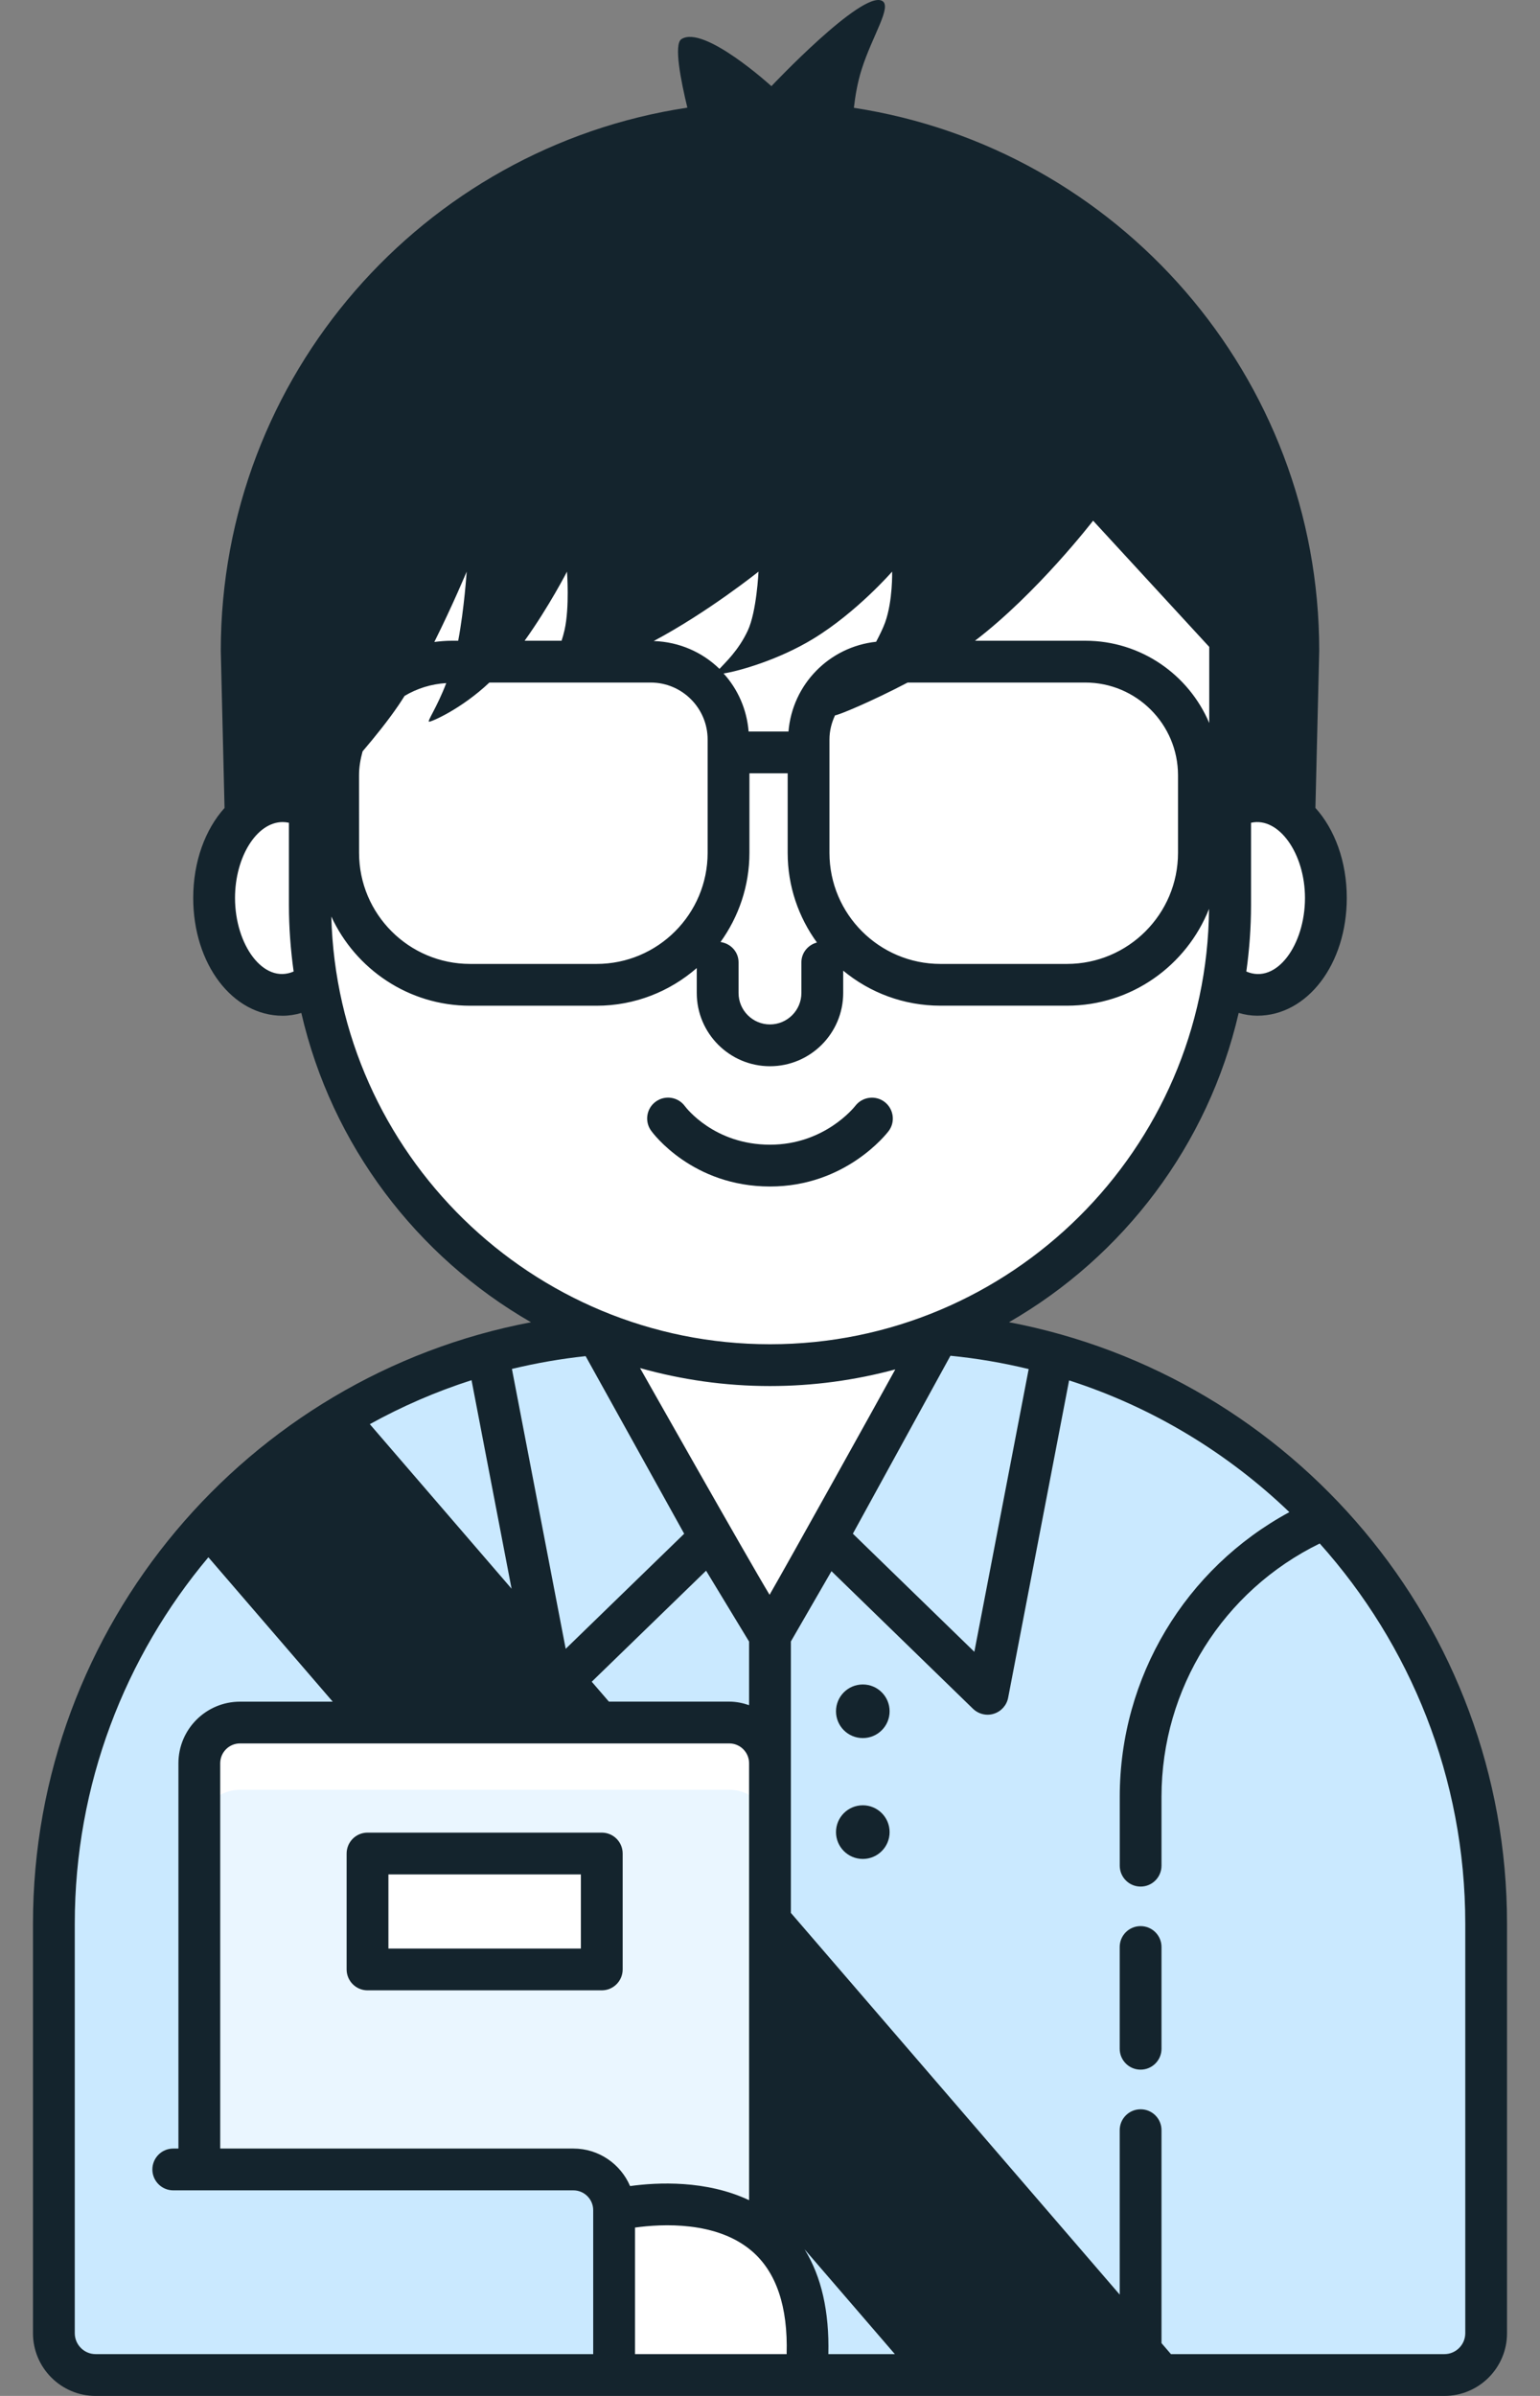 <svg width="36" height="56" viewBox="0 0 36 56" fill="none" xmlns="http://www.w3.org/2000/svg">
<rect x="0" y="0" width="36" height="56" fill="#808080" stroke="none"/>
<path d="M21.902 31.174C20.692 31.646 19.377 31.907 18 31.907C16.623 31.907 15.308 31.646 14.097 31.174C6.923 31.682 1.26 37.658 1.26 44.962V54.534C1.26 55.074 1.697 55.511 2.237 55.511H33.764C34.303 55.511 34.74 55.074 34.74 54.534V44.962C34.74 37.658 29.076 31.681 21.902 31.174Z" fill="#CAE9FF"/>
<path d="M18 31.908C16.555 31.908 15.179 31.621 13.92 31.105L16.512 35.775C16.565 35.871 18 38.233 18 38.233C18 38.233 19.365 35.874 19.418 35.778C19.793 35.094 21.271 32.397 21.954 31.153C20.73 31.638 19.396 31.908 18 31.908Z" fill="white"/>
<path d="M14.009 40.26L7.887 33.155C6.766 33.84 5.75 34.68 4.869 35.646L8.844 40.26L14.009 40.26Z" fill="#14242D"/>
<path d="M18 44.891V50.886L21.984 55.51H27.149L18 44.891Z" fill="#14242D"/>
<path d="M13.405 50.706C13.93 50.706 14.356 51.132 14.356 51.658C14.356 51.658 16.684 51.073 18 52.341V41.212C18 40.687 17.574 40.261 17.049 40.261H5.611C5.086 40.261 4.66 40.687 4.66 41.212V50.706L13.405 50.706Z" fill="white"/>
<path d="M13.405 50.706C13.93 50.706 14.356 51.132 14.356 51.658C14.356 51.658 16.684 51.073 18 52.341V41.212C18 40.687 17.574 40.261 17.049 40.261H5.611C5.086 40.261 4.66 40.687 4.66 41.212V50.706L13.405 50.706Z" fill="#CAE9FF" fill-opacity="0.4"/>
<path d="M17.049 40.261H5.611C5.086 40.261 4.66 40.687 4.66 41.212V42.783C4.66 42.258 5.086 41.832 5.611 41.832H17.048C17.574 41.832 18 42.258 18 42.783V41.212C18 40.687 17.574 40.261 17.049 40.261Z" fill="white"/>
<path d="M14.068 43.322H8.592V46.03H14.068V43.322Z" fill="white"/>
<path d="M14.355 51.658C14.355 51.658 19.323 50.409 18.848 55.511H14.355V51.658Z" fill="white"/>
<path d="M29.391 18.725C29.167 18.725 28.953 18.791 28.759 18.909V21.15C28.759 21.764 28.705 22.364 28.606 22.95C28.839 23.136 29.105 23.251 29.391 23.251C30.277 23.251 30.994 22.238 30.994 20.988C30.994 19.738 30.277 18.725 29.391 18.725Z" fill="white"/>
<path d="M7.242 21.15V18.909C7.048 18.791 6.834 18.725 6.61 18.725C5.724 18.725 5.007 19.738 5.007 20.988C5.007 22.238 5.724 23.251 6.61 23.251C6.897 23.251 7.162 23.136 7.395 22.949C7.296 22.364 7.242 21.764 7.242 21.15Z" fill="white"/>
<path d="M17.999 31.907C12.058 31.907 7.242 27.091 7.242 21.15V11.258H28.756V21.151C28.756 27.091 23.939 31.907 17.999 31.907Z" fill="white"/>
<path d="M13.946 23.018H10.989C9.286 23.018 7.905 21.637 7.905 19.934V18.121C7.905 16.653 9.094 15.464 10.562 15.464H15.21C16.215 15.464 17.03 16.279 17.03 17.284V19.934C17.03 21.637 15.649 23.018 13.946 23.018Z" fill="white"/>
<path d="M21.985 23.018H24.942C26.645 23.018 28.026 21.637 28.026 19.934V18.121C28.026 16.653 26.837 15.464 25.369 15.464H20.723C19.717 15.464 18.901 16.28 18.901 17.286V19.934C18.9 21.637 20.281 23.018 21.985 23.018Z" fill="white"/>
<path d="M23.587 30.904C26.261 29.366 28.245 26.762 28.956 23.675C29.099 23.717 29.245 23.74 29.391 23.74C30.564 23.74 31.483 22.532 31.483 20.988C31.483 20.134 31.201 19.383 30.75 18.883L30.839 15.21C30.839 8.787 26.121 3.465 19.961 2.52C19.992 2.248 20.045 1.928 20.141 1.626C20.391 0.833 20.866 0.143 20.617 0.018C20.14 -0.221 18.033 2.014 18.033 2.014C18.033 2.014 16.453 0.573 15.929 0.915C15.748 1.032 15.913 1.876 16.068 2.516C9.894 3.448 5.161 8.776 5.161 15.211L5.249 18.884C4.799 19.384 4.517 20.135 4.517 20.989C4.517 22.532 5.435 23.741 6.608 23.741C6.754 23.741 6.9 23.718 7.044 23.676C7.755 26.763 9.739 29.367 12.413 30.905C5.794 32.16 0.771 37.983 0.771 44.963V54.535C0.771 55.343 1.429 56 2.236 56H33.764C34.572 56 35.229 55.343 35.229 54.535V44.962C35.23 37.982 30.206 32.16 23.587 30.904ZM22.208 55.023L18.488 50.705V46.207L26.084 55.022L22.208 55.023ZM14.729 51.095C14.509 50.58 13.998 50.218 13.404 50.218H5.148V41.212C5.148 40.957 5.355 40.749 5.611 40.749H17.048C17.303 40.749 17.511 40.957 17.511 41.212V43.606V51.425C16.509 50.951 15.366 51.007 14.729 51.095ZM11.959 37.133L8.645 33.287C9.397 32.871 10.192 32.525 11.023 32.259L11.959 37.133ZM11.967 31.996C12.529 31.861 13.103 31.759 13.69 31.697L15.994 35.848L13.224 38.538L11.967 31.996ZM13.833 39.307L16.506 36.712C16.835 37.255 17.274 37.978 17.511 38.369V39.855C17.365 39.805 17.211 39.772 17.048 39.772H14.234L13.833 39.307ZM18.808 52.573L20.919 55.023H19.364C19.388 54.03 19.203 53.211 18.808 52.573ZM17.99 37.275C17.497 36.462 14.962 31.976 14.962 31.976C15.929 32.248 16.947 32.396 18 32.396C19.013 32.396 19.995 32.259 20.929 32.007C20.497 32.794 18.393 36.579 17.99 37.275ZM22.218 31.688C22.841 31.749 23.451 31.855 24.047 31.999L22.777 38.608L19.937 35.847C19.937 35.847 21.672 32.683 22.218 31.688ZM16.843 22.018C17.266 21.43 17.519 20.712 17.519 19.934V18.075H18.413V19.934C18.413 20.717 18.669 21.44 19.097 22.029C18.89 22.085 18.734 22.267 18.734 22.492V23.209C18.734 23.614 18.404 23.944 17.999 23.944C17.594 23.944 17.265 23.614 17.265 23.209V22.492C17.265 22.246 17.079 22.051 16.843 22.018ZM20.691 14.549C20.646 14.674 20.571 14.83 20.481 15C19.385 15.117 18.523 15.995 18.432 17.098H17.5C17.458 16.577 17.247 16.107 16.915 15.741C17.263 15.688 18.2 15.425 19.011 14.93C20.029 14.31 20.855 13.36 20.855 13.36C20.855 13.36 20.873 14.041 20.691 14.549ZM10.562 14.976C10.423 14.976 10.287 14.988 10.153 15.005C10.583 14.145 10.909 13.361 10.909 13.361C10.909 13.361 10.854 14.22 10.711 14.976H10.562ZM13.197 14.727C13.177 14.816 13.153 14.898 13.128 14.976H12.264C12.841 14.169 13.254 13.361 13.254 13.361C13.254 13.361 13.318 14.193 13.197 14.727ZM16.819 15.634C16.419 15.244 15.878 15.002 15.281 14.983C16.549 14.309 17.731 13.361 17.731 13.361C17.731 13.361 17.689 14.296 17.479 14.742C17.259 15.211 16.949 15.49 16.819 15.634ZM8.393 18.121C8.393 17.927 8.427 17.741 8.476 17.562C8.772 17.215 9.073 16.84 9.317 16.482C9.363 16.413 9.411 16.34 9.458 16.265C9.747 16.093 10.077 15.987 10.432 15.966C10.21 16.546 9.98 16.86 10.03 16.868C10.078 16.876 10.783 16.574 11.44 15.953H15.21C15.945 15.953 16.542 16.55 16.542 17.285V19.934C16.542 21.366 15.378 22.53 13.946 22.53H10.99C9.558 22.53 8.394 21.366 8.394 19.934L8.393 18.121ZM19.39 19.934V17.286C19.39 17.082 19.439 16.892 19.521 16.719C19.591 16.72 20.366 16.4 21.218 15.953H25.37C26.565 15.953 27.538 16.925 27.538 18.121V19.934C27.538 21.366 26.373 22.53 24.942 22.53H21.985C20.555 22.53 19.39 21.366 19.39 19.934ZM25.37 14.976H22.792C24.246 13.866 25.553 12.17 25.553 12.17L28.268 15.12V16.899C27.79 15.77 26.671 14.976 25.37 14.976ZM29.137 22.708L29.135 22.707C29.206 22.198 29.245 21.679 29.245 21.151V19.231L29.247 19.23C29.894 19.086 30.506 19.95 30.506 20.989C30.506 22.084 29.842 23.012 29.137 22.708ZM6.862 22.708C6.161 23.01 5.494 22.084 5.494 20.989C5.494 20.027 6.004 19.214 6.608 19.214C6.656 19.214 6.704 19.22 6.752 19.23L6.754 19.231V21.151C6.754 21.679 6.794 22.198 6.864 22.707L6.862 22.708ZM7.745 21.422C8.311 22.65 9.551 23.507 10.989 23.507H13.946C14.842 23.507 15.66 23.173 16.288 22.626V23.209C16.288 24.153 17.056 24.921 17.999 24.921C18.943 24.921 19.711 24.153 19.711 23.209V22.687C20.329 23.199 21.122 23.506 21.985 23.506H24.942C26.45 23.506 27.739 22.566 28.263 21.243C28.213 26.862 23.631 31.419 18 31.419C12.429 31.419 7.891 26.958 7.745 21.422ZM7.798 33.8L12.944 39.773H9.069L5.533 35.668C6.216 34.966 6.975 34.339 7.798 33.8ZM2.236 55.023C1.967 55.023 1.748 54.803 1.748 54.534V44.962C1.748 41.705 2.924 38.717 4.871 36.398L7.778 39.773H5.611C4.817 39.773 4.171 40.418 4.171 41.213V50.218H4.05C3.781 50.218 3.562 50.437 3.562 50.707C3.562 50.976 3.781 51.195 4.05 51.195H13.404C13.659 51.195 13.867 51.403 13.867 51.658V55.023H4.05L2.236 55.023ZM14.844 55.023V52.065C15.472 51.978 16.756 51.908 17.579 52.617C18.149 53.108 18.421 53.916 18.389 55.023H14.844ZM34.253 54.534C34.253 54.803 34.034 55.023 33.764 55.023H27.373L27.152 54.766V49.788C27.152 49.519 26.934 49.3 26.664 49.3C26.393 49.3 26.175 49.519 26.175 49.788V53.632L18.488 44.71V38.366C18.653 38.081 19.1 37.308 19.437 36.723L22.746 39.94C22.839 40.029 22.961 40.078 23.087 40.078C23.136 40.078 23.185 40.071 23.233 40.055C23.405 40.001 23.533 39.858 23.567 39.681L24.992 32.264C26.942 32.891 28.696 33.957 30.141 35.343C27.712 36.657 26.176 39.196 26.176 41.997V43.606C26.176 43.876 26.394 44.095 26.664 44.095C26.934 44.095 27.152 43.876 27.152 43.606V41.997C27.152 39.464 28.594 37.179 30.851 36.076C32.965 38.437 34.253 41.552 34.253 44.962V54.534Z" fill="#14242D"/>
<path d="M20.17 39.371C19.823 39.371 19.543 39.651 19.543 39.998C19.543 40.344 19.823 40.624 20.17 40.624C20.516 40.624 20.796 40.344 20.796 39.998C20.796 39.651 20.515 39.371 20.17 39.371Z" fill="#14242D"/>
<path d="M20.17 42.195C19.823 42.195 19.543 42.476 19.543 42.822C19.543 43.168 19.823 43.449 20.17 43.449C20.516 43.449 20.796 43.168 20.796 42.822C20.796 42.476 20.515 42.195 20.17 42.195Z" fill="#14242D"/>
<path d="M14.068 42.834H8.591C8.321 42.834 8.103 43.053 8.103 43.323V46.031C8.103 46.301 8.321 46.52 8.591 46.52H14.068C14.338 46.52 14.556 46.301 14.556 46.031V43.323C14.556 43.053 14.338 42.834 14.068 42.834ZM13.579 45.543H9.08V43.811H13.579V45.543Z" fill="#14242D"/>
<path d="M26.663 45.019C26.393 45.019 26.175 45.237 26.175 45.507V47.886C26.175 48.155 26.393 48.374 26.663 48.374C26.933 48.374 27.152 48.155 27.152 47.886V45.507C27.152 45.237 26.933 45.019 26.663 45.019Z" fill="#14242D"/>
<path d="M20.772 26.438C20.935 26.224 20.892 25.92 20.68 25.756C20.467 25.593 20.161 25.633 19.996 25.845C19.967 25.882 19.274 26.755 18 26.755C16.7 26.755 16.042 25.896 16.011 25.855C15.853 25.638 15.549 25.59 15.331 25.747C15.112 25.904 15.063 26.21 15.221 26.428C15.259 26.482 16.183 27.732 18 27.732C19.771 27.733 20.732 26.491 20.772 26.438Z" fill="#14242D"/>
</svg>
